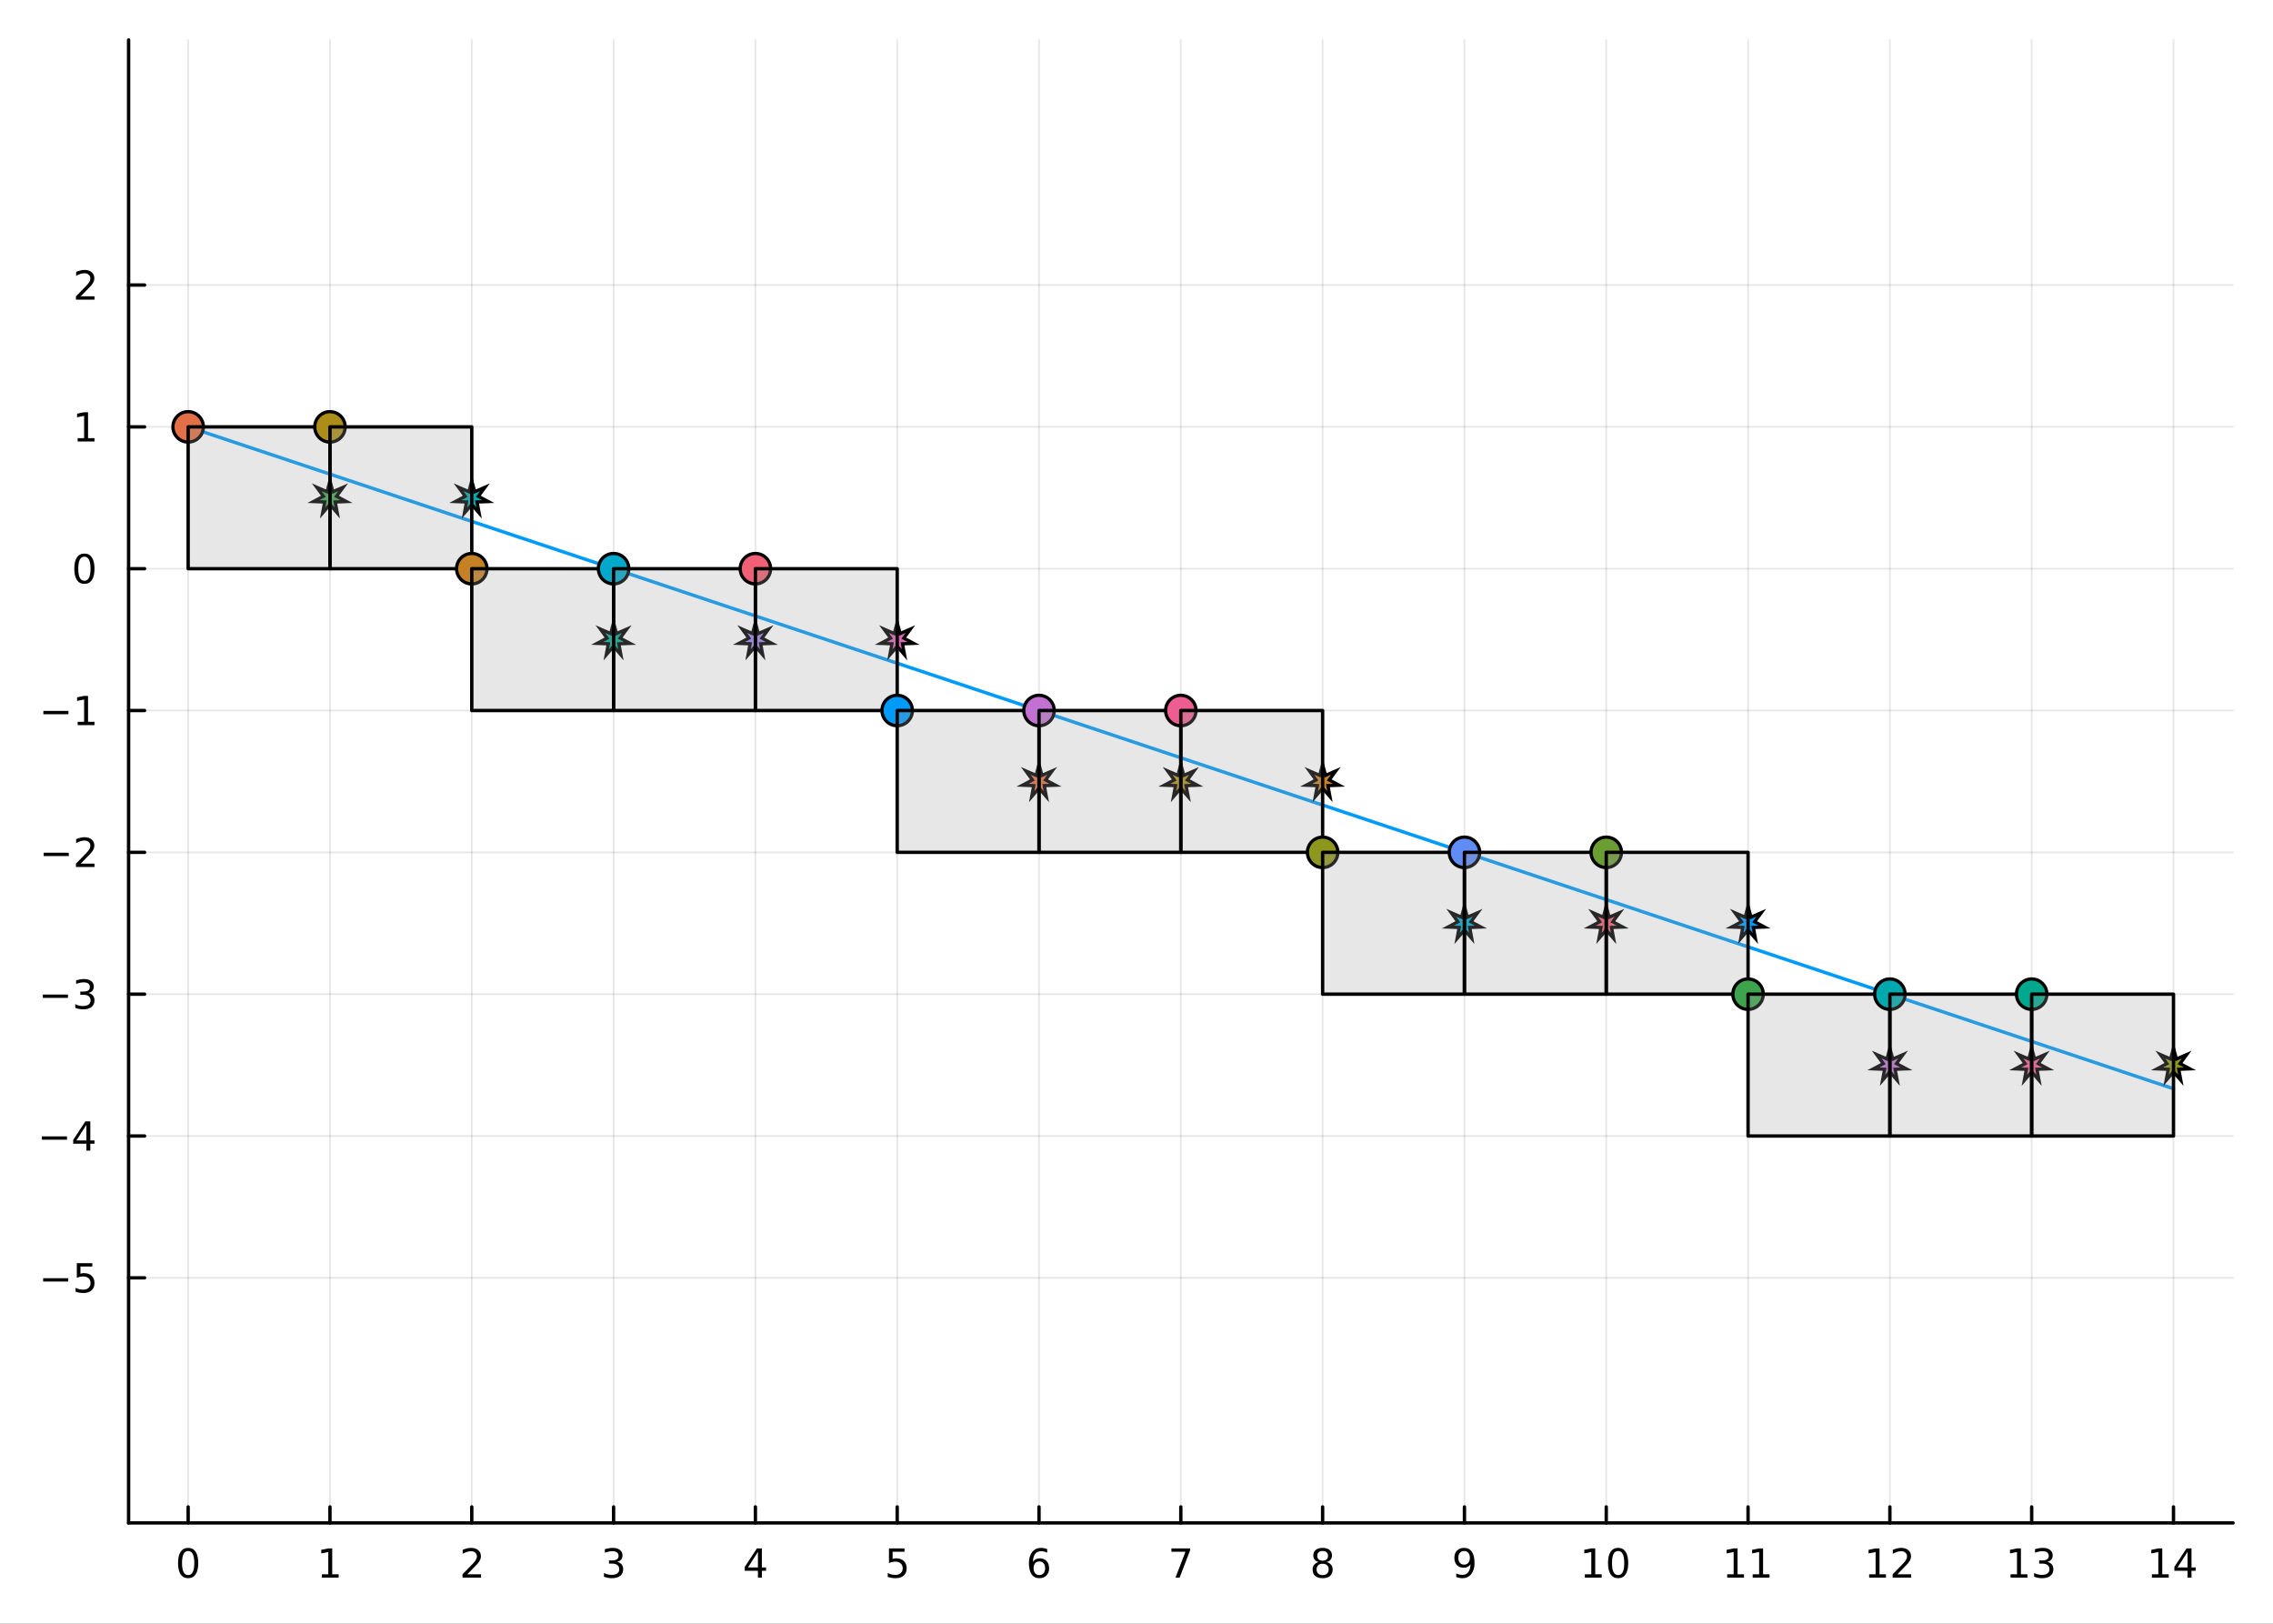 <?xml version="1.0" encoding="utf-8"?>
<svg xmlns="http://www.w3.org/2000/svg" xmlns:xlink="http://www.w3.org/1999/xlink" width="672" height="480" viewBox="0 0 2688 1920">
<rect x="0" y="0" width="2688" height="1920" fill="#333333" stroke="none"/>
<defs>
  <clipPath id="clip810">
    <rect x="0" y="0" width="2688" height="1920"/>
  </clipPath>
</defs>
<path clip-path="url(#clip810)" d="
M0 1920 L2688 1920 L2688 0 L0 0  Z
  " fill="#ffffff" fill-rule="evenodd" fill-opacity="1"/>
<defs>
  <clipPath id="clip811">
    <rect x="537" y="0" width="1883" height="1883"/>
  </clipPath>
</defs>
<path clip-path="url(#clip810)" d="
M152.071 1800.78 L2640.76 1800.78 L2640.76 47.244 L152.071 47.244  Z
  " fill="#ffffff" fill-rule="evenodd" fill-opacity="1"/>
<defs>
  <clipPath id="clip812">
    <rect x="152" y="47" width="2490" height="1755"/>
  </clipPath>
</defs>
<polyline clip-path="url(#clip812)" style="stroke:#000000; stroke-linecap:round; stroke-linejoin:round; stroke-width:2; stroke-opacity:0.1; fill:none" points="
  222.505,1800.78 222.505,47.244 
  "/>
<polyline clip-path="url(#clip812)" style="stroke:#000000; stroke-linecap:round; stroke-linejoin:round; stroke-width:2; stroke-opacity:0.1; fill:none" points="
  390.206,1800.78 390.206,47.244 
  "/>
<polyline clip-path="url(#clip812)" style="stroke:#000000; stroke-linecap:round; stroke-linejoin:round; stroke-width:2; stroke-opacity:0.1; fill:none" points="
  557.908,1800.78 557.908,47.244 
  "/>
<polyline clip-path="url(#clip812)" style="stroke:#000000; stroke-linecap:round; stroke-linejoin:round; stroke-width:2; stroke-opacity:0.1; fill:none" points="
  725.609,1800.78 725.609,47.244 
  "/>
<polyline clip-path="url(#clip812)" style="stroke:#000000; stroke-linecap:round; stroke-linejoin:round; stroke-width:2; stroke-opacity:0.1; fill:none" points="
  893.31,1800.78 893.31,47.244 
  "/>
<polyline clip-path="url(#clip812)" style="stroke:#000000; stroke-linecap:round; stroke-linejoin:round; stroke-width:2; stroke-opacity:0.1; fill:none" points="
  1061.01,1800.78 1061.01,47.244 
  "/>
<polyline clip-path="url(#clip812)" style="stroke:#000000; stroke-linecap:round; stroke-linejoin:round; stroke-width:2; stroke-opacity:0.1; fill:none" points="
  1228.71,1800.78 1228.71,47.244 
  "/>
<polyline clip-path="url(#clip812)" style="stroke:#000000; stroke-linecap:round; stroke-linejoin:round; stroke-width:2; stroke-opacity:0.1; fill:none" points="
  1396.41,1800.78 1396.41,47.244 
  "/>
<polyline clip-path="url(#clip812)" style="stroke:#000000; stroke-linecap:round; stroke-linejoin:round; stroke-width:2; stroke-opacity:0.1; fill:none" points="
  1564.11,1800.78 1564.11,47.244 
  "/>
<polyline clip-path="url(#clip812)" style="stroke:#000000; stroke-linecap:round; stroke-linejoin:round; stroke-width:2; stroke-opacity:0.1; fill:none" points="
  1731.82,1800.78 1731.82,47.244 
  "/>
<polyline clip-path="url(#clip812)" style="stroke:#000000; stroke-linecap:round; stroke-linejoin:round; stroke-width:2; stroke-opacity:0.1; fill:none" points="
  1899.52,1800.78 1899.52,47.244 
  "/>
<polyline clip-path="url(#clip812)" style="stroke:#000000; stroke-linecap:round; stroke-linejoin:round; stroke-width:2; stroke-opacity:0.1; fill:none" points="
  2067.22,1800.78 2067.22,47.244 
  "/>
<polyline clip-path="url(#clip812)" style="stroke:#000000; stroke-linecap:round; stroke-linejoin:round; stroke-width:2; stroke-opacity:0.1; fill:none" points="
  2234.92,1800.78 2234.92,47.244 
  "/>
<polyline clip-path="url(#clip812)" style="stroke:#000000; stroke-linecap:round; stroke-linejoin:round; stroke-width:2; stroke-opacity:0.1; fill:none" points="
  2402.62,1800.78 2402.62,47.244 
  "/>
<polyline clip-path="url(#clip812)" style="stroke:#000000; stroke-linecap:round; stroke-linejoin:round; stroke-width:2; stroke-opacity:0.1; fill:none" points="
  2570.32,1800.78 2570.32,47.244 
  "/>
<polyline clip-path="url(#clip810)" style="stroke:#000000; stroke-linecap:round; stroke-linejoin:round; stroke-width:4; stroke-opacity:1; fill:none" points="
  152.071,1800.78 2640.76,1800.78 
  "/>
<polyline clip-path="url(#clip810)" style="stroke:#000000; stroke-linecap:round; stroke-linejoin:round; stroke-width:4; stroke-opacity:1; fill:none" points="
  222.505,1800.78 222.505,1781.88 
  "/>
<polyline clip-path="url(#clip810)" style="stroke:#000000; stroke-linecap:round; stroke-linejoin:round; stroke-width:4; stroke-opacity:1; fill:none" points="
  390.206,1800.78 390.206,1781.88 
  "/>
<polyline clip-path="url(#clip810)" style="stroke:#000000; stroke-linecap:round; stroke-linejoin:round; stroke-width:4; stroke-opacity:1; fill:none" points="
  557.908,1800.78 557.908,1781.88 
  "/>
<polyline clip-path="url(#clip810)" style="stroke:#000000; stroke-linecap:round; stroke-linejoin:round; stroke-width:4; stroke-opacity:1; fill:none" points="
  725.609,1800.78 725.609,1781.88 
  "/>
<polyline clip-path="url(#clip810)" style="stroke:#000000; stroke-linecap:round; stroke-linejoin:round; stroke-width:4; stroke-opacity:1; fill:none" points="
  893.31,1800.78 893.31,1781.88 
  "/>
<polyline clip-path="url(#clip810)" style="stroke:#000000; stroke-linecap:round; stroke-linejoin:round; stroke-width:4; stroke-opacity:1; fill:none" points="
  1061.01,1800.78 1061.01,1781.88 
  "/>
<polyline clip-path="url(#clip810)" style="stroke:#000000; stroke-linecap:round; stroke-linejoin:round; stroke-width:4; stroke-opacity:1; fill:none" points="
  1228.71,1800.78 1228.71,1781.88 
  "/>
<polyline clip-path="url(#clip810)" style="stroke:#000000; stroke-linecap:round; stroke-linejoin:round; stroke-width:4; stroke-opacity:1; fill:none" points="
  1396.41,1800.78 1396.41,1781.88 
  "/>
<polyline clip-path="url(#clip810)" style="stroke:#000000; stroke-linecap:round; stroke-linejoin:round; stroke-width:4; stroke-opacity:1; fill:none" points="
  1564.11,1800.78 1564.11,1781.88 
  "/>
<polyline clip-path="url(#clip810)" style="stroke:#000000; stroke-linecap:round; stroke-linejoin:round; stroke-width:4; stroke-opacity:1; fill:none" points="
  1731.82,1800.78 1731.82,1781.88 
  "/>
<polyline clip-path="url(#clip810)" style="stroke:#000000; stroke-linecap:round; stroke-linejoin:round; stroke-width:4; stroke-opacity:1; fill:none" points="
  1899.52,1800.78 1899.52,1781.88 
  "/>
<polyline clip-path="url(#clip810)" style="stroke:#000000; stroke-linecap:round; stroke-linejoin:round; stroke-width:4; stroke-opacity:1; fill:none" points="
  2067.22,1800.78 2067.22,1781.88 
  "/>
<polyline clip-path="url(#clip810)" style="stroke:#000000; stroke-linecap:round; stroke-linejoin:round; stroke-width:4; stroke-opacity:1; fill:none" points="
  2234.92,1800.78 2234.92,1781.88 
  "/>
<polyline clip-path="url(#clip810)" style="stroke:#000000; stroke-linecap:round; stroke-linejoin:round; stroke-width:4; stroke-opacity:1; fill:none" points="
  2402.62,1800.78 2402.62,1781.88 
  "/>
<polyline clip-path="url(#clip810)" style="stroke:#000000; stroke-linecap:round; stroke-linejoin:round; stroke-width:4; stroke-opacity:1; fill:none" points="
  2570.32,1800.78 2570.32,1781.88 
  "/>
<path clip-path="url(#clip810)" d="M222.505 1834 Q218.894 1834 217.066 1837.57 Q215.26 1841.11 215.26 1848.24 Q215.26 1855.34 217.066 1858.91 Q218.894 1862.45 222.505 1862.45 Q226.14 1862.45 227.945 1858.91 Q229.774 1855.34 229.774 1848.24 Q229.774 1841.11 227.945 1837.57 Q226.14 1834 222.505 1834 M222.505 1830.3 Q228.316 1830.3 231.371 1834.9 Q234.45 1839.49 234.45 1848.24 Q234.45 1856.96 231.371 1861.57 Q228.316 1866.15 222.505 1866.15 Q216.695 1866.15 213.617 1861.57 Q210.561 1856.96 210.561 1848.24 Q210.561 1839.49 213.617 1834.9 Q216.695 1830.3 222.505 1830.3 Z" fill="#000000" fill-rule="evenodd" fill-opacity="1" /><path clip-path="url(#clip810)" d="M380.588 1861.55 L388.227 1861.55 L388.227 1835.18 L379.917 1836.85 L379.917 1832.59 L388.181 1830.92 L392.857 1830.92 L392.857 1861.55 L400.496 1861.55 L400.496 1865.48 L380.588 1865.48 L380.588 1861.55 Z" fill="#000000" fill-rule="evenodd" fill-opacity="1" /><path clip-path="url(#clip810)" d="M552.56 1861.55 L568.88 1861.55 L568.88 1865.48 L546.935 1865.48 L546.935 1861.55 Q549.598 1858.79 554.181 1854.16 Q558.787 1849.51 559.968 1848.17 Q562.213 1845.65 563.093 1843.91 Q563.996 1842.15 563.996 1840.46 Q563.996 1837.71 562.051 1835.97 Q560.13 1834.23 557.028 1834.23 Q554.829 1834.23 552.375 1835 Q549.945 1835.76 547.167 1837.31 L547.167 1832.59 Q549.991 1831.46 552.445 1830.88 Q554.898 1830.3 556.935 1830.3 Q562.306 1830.3 565.5 1832.98 Q568.695 1835.67 568.695 1840.16 Q568.695 1842.29 567.884 1844.21 Q567.097 1846.11 564.991 1848.7 Q564.412 1849.37 561.31 1852.59 Q558.209 1855.78 552.56 1861.55 Z" fill="#000000" fill-rule="evenodd" fill-opacity="1" /><path clip-path="url(#clip810)" d="M729.856 1846.85 Q733.213 1847.57 735.088 1849.84 Q736.986 1852.1 736.986 1855.44 Q736.986 1860.55 733.468 1863.35 Q729.949 1866.15 723.468 1866.15 Q721.292 1866.15 718.977 1865.71 Q716.685 1865.3 714.232 1864.44 L714.232 1859.93 Q716.176 1861.06 718.491 1861.64 Q720.806 1862.22 723.329 1862.22 Q727.727 1862.22 730.018 1860.48 Q732.333 1858.75 732.333 1855.44 Q732.333 1852.38 730.181 1850.67 Q728.051 1848.93 724.231 1848.93 L720.204 1848.93 L720.204 1845.09 L724.417 1845.09 Q727.866 1845.09 729.694 1843.72 Q731.523 1842.34 731.523 1839.74 Q731.523 1837.08 729.625 1835.67 Q727.75 1834.23 724.231 1834.23 Q722.31 1834.23 720.111 1834.65 Q717.912 1835.07 715.273 1835.95 L715.273 1831.78 Q717.935 1831.04 720.25 1830.67 Q722.588 1830.3 724.648 1830.3 Q729.972 1830.3 733.074 1832.73 Q736.176 1835.14 736.176 1839.26 Q736.176 1842.13 734.532 1844.12 Q732.889 1846.09 729.856 1846.85 Z" fill="#000000" fill-rule="evenodd" fill-opacity="1" /><path clip-path="url(#clip810)" d="M896.319 1835 L884.514 1853.45 L896.319 1853.45 L896.319 1835 M895.092 1830.92 L900.972 1830.92 L900.972 1853.45 L905.902 1853.45 L905.902 1857.34 L900.972 1857.34 L900.972 1865.48 L896.319 1865.48 L896.319 1857.34 L880.717 1857.34 L880.717 1852.82 L895.092 1830.92 Z" fill="#000000" fill-rule="evenodd" fill-opacity="1" /><path clip-path="url(#clip810)" d="M1051.29 1830.92 L1069.65 1830.92 L1069.65 1834.86 L1055.57 1834.86 L1055.57 1843.33 Q1056.59 1842.98 1057.61 1842.82 Q1058.63 1842.64 1059.65 1842.64 Q1065.43 1842.64 1068.81 1845.81 Q1072.19 1848.98 1072.19 1854.4 Q1072.19 1859.97 1068.72 1863.08 Q1065.25 1866.15 1058.93 1866.15 Q1056.75 1866.15 1054.48 1865.78 Q1052.24 1865.41 1049.83 1864.67 L1049.83 1859.97 Q1051.91 1861.11 1054.14 1861.66 Q1056.36 1862.22 1058.84 1862.22 Q1062.84 1862.22 1065.18 1860.11 Q1067.52 1858.01 1067.52 1854.4 Q1067.52 1850.78 1065.18 1848.68 Q1062.84 1846.57 1058.84 1846.57 Q1056.96 1846.57 1055.09 1846.99 Q1053.23 1847.4 1051.29 1848.28 L1051.29 1830.92 Z" fill="#000000" fill-rule="evenodd" fill-opacity="1" /><path clip-path="url(#clip810)" d="M1229.12 1846.34 Q1225.97 1846.34 1224.12 1848.49 Q1222.29 1850.65 1222.29 1854.4 Q1222.29 1858.12 1224.12 1860.3 Q1225.97 1862.45 1229.12 1862.45 Q1232.27 1862.45 1234.09 1860.3 Q1235.95 1858.12 1235.95 1854.4 Q1235.95 1850.65 1234.09 1848.49 Q1232.27 1846.34 1229.12 1846.34 M1238.4 1831.69 L1238.4 1835.95 Q1236.64 1835.11 1234.83 1834.67 Q1233.05 1834.23 1231.29 1834.23 Q1226.66 1834.23 1224.21 1837.36 Q1221.78 1840.48 1221.43 1846.8 Q1222.8 1844.79 1224.86 1843.72 Q1226.92 1842.64 1229.4 1842.64 Q1234.6 1842.64 1237.61 1845.81 Q1240.65 1848.96 1240.65 1854.4 Q1240.65 1859.72 1237.5 1862.94 Q1234.35 1866.15 1229.12 1866.15 Q1223.12 1866.15 1219.95 1861.57 Q1216.78 1856.96 1216.78 1848.24 Q1216.78 1840.04 1220.67 1835.18 Q1224.56 1830.3 1231.11 1830.3 Q1232.87 1830.3 1234.65 1830.65 Q1236.46 1830.99 1238.4 1831.69 Z" fill="#000000" fill-rule="evenodd" fill-opacity="1" /><path clip-path="url(#clip810)" d="M1385.3 1830.92 L1407.52 1830.92 L1407.52 1832.91 L1394.98 1865.48 L1390.09 1865.48 L1401.9 1834.86 L1385.3 1834.86 L1385.3 1830.92 Z" fill="#000000" fill-rule="evenodd" fill-opacity="1" /><path clip-path="url(#clip810)" d="M1564.11 1849.07 Q1560.78 1849.07 1558.86 1850.85 Q1556.96 1852.64 1556.96 1855.76 Q1556.96 1858.89 1558.86 1860.67 Q1560.78 1862.45 1564.11 1862.45 Q1567.45 1862.45 1569.37 1860.67 Q1571.29 1858.86 1571.29 1855.76 Q1571.29 1852.64 1569.37 1850.85 Q1567.47 1849.07 1564.11 1849.07 M1559.44 1847.08 Q1556.43 1846.34 1554.74 1844.28 Q1553.07 1842.22 1553.07 1839.26 Q1553.07 1835.11 1556.01 1832.71 Q1558.98 1830.3 1564.11 1830.3 Q1569.28 1830.3 1572.22 1832.71 Q1575.16 1835.11 1575.16 1839.26 Q1575.16 1842.22 1573.47 1844.28 Q1571.8 1846.34 1568.81 1847.08 Q1572.19 1847.87 1574.07 1850.16 Q1575.97 1852.45 1575.97 1855.76 Q1575.97 1860.78 1572.89 1863.47 Q1569.83 1866.15 1564.11 1866.15 Q1558.4 1866.15 1555.32 1863.47 Q1552.26 1860.78 1552.26 1855.76 Q1552.26 1852.45 1554.16 1850.16 Q1556.06 1847.87 1559.44 1847.08 M1557.73 1839.7 Q1557.73 1842.38 1559.39 1843.89 Q1561.08 1845.39 1564.11 1845.39 Q1567.12 1845.39 1568.81 1843.89 Q1570.53 1842.38 1570.53 1839.7 Q1570.53 1837.01 1568.81 1835.51 Q1567.12 1834 1564.11 1834 Q1561.08 1834 1559.39 1835.51 Q1557.73 1837.01 1557.73 1839.7 Z" fill="#000000" fill-rule="evenodd" fill-opacity="1" /><path clip-path="url(#clip810)" d="M1722.12 1864.77 L1722.12 1860.51 Q1723.88 1861.34 1725.68 1861.78 Q1727.49 1862.22 1729.22 1862.22 Q1733.85 1862.22 1736.28 1859.12 Q1738.74 1855.99 1739.08 1849.65 Q1737.74 1851.64 1735.68 1852.71 Q1733.62 1853.77 1731.12 1853.77 Q1725.94 1853.77 1722.9 1850.65 Q1719.89 1847.5 1719.89 1842.06 Q1719.89 1836.73 1723.04 1833.52 Q1726.19 1830.3 1731.42 1830.3 Q1737.42 1830.3 1740.57 1834.9 Q1743.74 1839.49 1743.74 1848.24 Q1743.74 1856.41 1739.85 1861.29 Q1735.98 1866.15 1729.43 1866.15 Q1727.67 1866.15 1725.87 1865.81 Q1724.06 1865.46 1722.12 1864.77 M1731.42 1850.11 Q1734.57 1850.11 1736.4 1847.96 Q1738.25 1845.81 1738.25 1842.06 Q1738.25 1838.33 1736.4 1836.18 Q1734.57 1834 1731.42 1834 Q1728.27 1834 1726.42 1836.18 Q1724.59 1838.33 1724.59 1842.06 Q1724.59 1845.81 1726.42 1847.96 Q1728.27 1850.11 1731.42 1850.11 Z" fill="#000000" fill-rule="evenodd" fill-opacity="1" /><path clip-path="url(#clip810)" d="M1874.2 1861.55 L1881.84 1861.55 L1881.84 1835.18 L1873.53 1836.85 L1873.53 1832.59 L1881.8 1830.92 L1886.47 1830.92 L1886.47 1861.55 L1894.11 1861.55 L1894.11 1865.48 L1874.2 1865.48 L1874.2 1861.55 Z" fill="#000000" fill-rule="evenodd" fill-opacity="1" /><path clip-path="url(#clip810)" d="M1913.56 1834 Q1909.95 1834 1908.12 1837.57 Q1906.31 1841.11 1906.31 1848.24 Q1906.31 1855.34 1908.12 1858.91 Q1909.95 1862.45 1913.56 1862.45 Q1917.19 1862.45 1919 1858.91 Q1920.82 1855.34 1920.82 1848.24 Q1920.82 1841.11 1919 1837.57 Q1917.19 1834 1913.56 1834 M1913.56 1830.3 Q1919.37 1830.3 1922.42 1834.9 Q1925.5 1839.49 1925.5 1848.24 Q1925.5 1856.96 1922.42 1861.57 Q1919.37 1866.15 1913.56 1866.15 Q1907.75 1866.15 1904.67 1861.57 Q1901.61 1856.96 1901.61 1848.24 Q1901.61 1839.49 1904.67 1834.9 Q1907.75 1830.3 1913.56 1830.3 Z" fill="#000000" fill-rule="evenodd" fill-opacity="1" /><path clip-path="url(#clip810)" d="M2042.52 1861.55 L2050.16 1861.55 L2050.16 1835.18 L2041.85 1836.85 L2041.85 1832.59 L2050.11 1830.92 L2054.79 1830.92 L2054.79 1861.55 L2062.43 1861.55 L2062.43 1865.48 L2042.52 1865.48 L2042.52 1861.55 Z" fill="#000000" fill-rule="evenodd" fill-opacity="1" /><path clip-path="url(#clip810)" d="M2072.68 1861.55 L2080.32 1861.55 L2080.32 1835.18 L2072.01 1836.85 L2072.01 1832.59 L2080.27 1830.92 L2084.95 1830.92 L2084.95 1861.55 L2092.59 1861.55 L2092.59 1865.48 L2072.68 1865.48 L2072.68 1861.55 Z" fill="#000000" fill-rule="evenodd" fill-opacity="1" /><path clip-path="url(#clip810)" d="M2210.41 1861.55 L2218.04 1861.55 L2218.04 1835.18 L2209.73 1836.85 L2209.73 1832.59 L2218 1830.92 L2222.67 1830.92 L2222.67 1861.55 L2230.31 1861.55 L2230.31 1865.48 L2210.41 1865.48 L2210.41 1861.55 Z" fill="#000000" fill-rule="evenodd" fill-opacity="1" /><path clip-path="url(#clip810)" d="M2243.78 1861.55 L2260.1 1861.55 L2260.1 1865.48 L2238.16 1865.48 L2238.16 1861.55 Q2240.82 1858.79 2245.41 1854.16 Q2250.01 1849.51 2251.19 1848.17 Q2253.44 1845.65 2254.32 1843.91 Q2255.22 1842.15 2255.22 1840.46 Q2255.22 1837.71 2253.28 1835.97 Q2251.35 1834.23 2248.25 1834.23 Q2246.05 1834.23 2243.6 1835 Q2241.17 1835.76 2238.39 1837.31 L2238.39 1832.59 Q2241.22 1831.46 2243.67 1830.88 Q2246.12 1830.3 2248.16 1830.3 Q2253.53 1830.3 2256.72 1832.98 Q2259.92 1835.67 2259.92 1840.16 Q2259.92 1842.29 2259.11 1844.21 Q2258.32 1846.11 2256.22 1848.7 Q2255.64 1849.37 2252.53 1852.59 Q2249.43 1855.78 2243.78 1861.55 Z" fill="#000000" fill-rule="evenodd" fill-opacity="1" /><path clip-path="url(#clip810)" d="M2377.63 1861.55 L2385.27 1861.55 L2385.27 1835.18 L2376.96 1836.85 L2376.96 1832.59 L2385.22 1830.92 L2389.9 1830.92 L2389.9 1861.55 L2397.54 1861.55 L2397.54 1865.48 L2377.63 1865.48 L2377.63 1861.55 Z" fill="#000000" fill-rule="evenodd" fill-opacity="1" /><path clip-path="url(#clip810)" d="M2421.15 1846.85 Q2424.51 1847.57 2426.38 1849.84 Q2428.28 1852.1 2428.28 1855.44 Q2428.28 1860.55 2424.76 1863.35 Q2421.24 1866.15 2414.76 1866.15 Q2412.59 1866.15 2410.27 1865.71 Q2407.98 1865.3 2405.53 1864.44 L2405.53 1859.93 Q2407.47 1861.06 2409.78 1861.64 Q2412.1 1862.22 2414.62 1862.22 Q2419.02 1862.22 2421.31 1860.48 Q2423.63 1858.75 2423.63 1855.44 Q2423.63 1852.38 2421.47 1850.67 Q2419.34 1848.93 2415.53 1848.93 L2411.5 1848.93 L2411.5 1845.09 L2415.71 1845.09 Q2419.16 1845.09 2420.99 1843.72 Q2422.82 1842.34 2422.82 1839.74 Q2422.82 1837.08 2420.92 1835.67 Q2419.04 1834.23 2415.53 1834.23 Q2413.6 1834.23 2411.4 1834.65 Q2409.21 1835.07 2406.57 1835.95 L2406.57 1831.78 Q2409.23 1831.04 2411.54 1830.67 Q2413.88 1830.3 2415.94 1830.3 Q2421.27 1830.3 2424.37 1832.73 Q2427.47 1835.14 2427.47 1839.26 Q2427.47 1842.13 2425.83 1844.12 Q2424.18 1846.09 2421.15 1846.85 Z" fill="#000000" fill-rule="evenodd" fill-opacity="1" /><path clip-path="url(#clip810)" d="M2544.77 1861.55 L2552.4 1861.55 L2552.4 1835.18 L2544.09 1836.85 L2544.09 1832.59 L2552.36 1830.92 L2557.03 1830.92 L2557.03 1861.55 L2564.67 1861.55 L2564.67 1865.48 L2544.77 1865.48 L2544.77 1861.55 Z" fill="#000000" fill-rule="evenodd" fill-opacity="1" /><path clip-path="url(#clip810)" d="M2586.96 1835 L2575.16 1853.45 L2586.96 1853.45 L2586.96 1835 M2585.74 1830.92 L2591.62 1830.92 L2591.62 1853.45 L2596.55 1853.45 L2596.55 1857.34 L2591.62 1857.34 L2591.62 1865.48 L2586.96 1865.48 L2586.96 1857.34 L2571.36 1857.34 L2571.36 1852.82 L2585.74 1830.92 Z" fill="#000000" fill-rule="evenodd" fill-opacity="1" /><polyline clip-path="url(#clip812)" style="stroke:#000000; stroke-linecap:round; stroke-linejoin:round; stroke-width:2; stroke-opacity:0.1; fill:none" points="
  152.071,1510.97 2640.76,1510.97 
  "/>
<polyline clip-path="url(#clip812)" style="stroke:#000000; stroke-linecap:round; stroke-linejoin:round; stroke-width:2; stroke-opacity:0.1; fill:none" points="
  152.071,1343.26 2640.76,1343.26 
  "/>
<polyline clip-path="url(#clip812)" style="stroke:#000000; stroke-linecap:round; stroke-linejoin:round; stroke-width:2; stroke-opacity:0.1; fill:none" points="
  152.071,1175.56 2640.76,1175.56 
  "/>
<polyline clip-path="url(#clip812)" style="stroke:#000000; stroke-linecap:round; stroke-linejoin:round; stroke-width:2; stroke-opacity:0.1; fill:none" points="
  152.071,1007.86 2640.76,1007.86 
  "/>
<polyline clip-path="url(#clip812)" style="stroke:#000000; stroke-linecap:round; stroke-linejoin:round; stroke-width:2; stroke-opacity:0.1; fill:none" points="
  152.071,840.161 2640.76,840.161 
  "/>
<polyline clip-path="url(#clip812)" style="stroke:#000000; stroke-linecap:round; stroke-linejoin:round; stroke-width:2; stroke-opacity:0.1; fill:none" points="
  152.071,672.46 2640.76,672.46 
  "/>
<polyline clip-path="url(#clip812)" style="stroke:#000000; stroke-linecap:round; stroke-linejoin:round; stroke-width:2; stroke-opacity:0.1; fill:none" points="
  152.071,504.759 2640.76,504.759 
  "/>
<polyline clip-path="url(#clip812)" style="stroke:#000000; stroke-linecap:round; stroke-linejoin:round; stroke-width:2; stroke-opacity:0.1; fill:none" points="
  152.071,337.058 2640.76,337.058 
  "/>
<polyline clip-path="url(#clip810)" style="stroke:#000000; stroke-linecap:round; stroke-linejoin:round; stroke-width:4; stroke-opacity:1; fill:none" points="
  152.071,1800.78 152.071,47.244 
  "/>
<polyline clip-path="url(#clip810)" style="stroke:#000000; stroke-linecap:round; stroke-linejoin:round; stroke-width:4; stroke-opacity:1; fill:none" points="
  152.071,1510.97 170.969,1510.97 
  "/>
<polyline clip-path="url(#clip810)" style="stroke:#000000; stroke-linecap:round; stroke-linejoin:round; stroke-width:4; stroke-opacity:1; fill:none" points="
  152.071,1343.26 170.969,1343.26 
  "/>
<polyline clip-path="url(#clip810)" style="stroke:#000000; stroke-linecap:round; stroke-linejoin:round; stroke-width:4; stroke-opacity:1; fill:none" points="
  152.071,1175.56 170.969,1175.56 
  "/>
<polyline clip-path="url(#clip810)" style="stroke:#000000; stroke-linecap:round; stroke-linejoin:round; stroke-width:4; stroke-opacity:1; fill:none" points="
  152.071,1007.86 170.969,1007.86 
  "/>
<polyline clip-path="url(#clip810)" style="stroke:#000000; stroke-linecap:round; stroke-linejoin:round; stroke-width:4; stroke-opacity:1; fill:none" points="
  152.071,840.161 170.969,840.161 
  "/>
<polyline clip-path="url(#clip810)" style="stroke:#000000; stroke-linecap:round; stroke-linejoin:round; stroke-width:4; stroke-opacity:1; fill:none" points="
  152.071,672.46 170.969,672.46 
  "/>
<polyline clip-path="url(#clip810)" style="stroke:#000000; stroke-linecap:round; stroke-linejoin:round; stroke-width:4; stroke-opacity:1; fill:none" points="
  152.071,504.759 170.969,504.759 
  "/>
<polyline clip-path="url(#clip810)" style="stroke:#000000; stroke-linecap:round; stroke-linejoin:round; stroke-width:4; stroke-opacity:1; fill:none" points="
  152.071,337.058 170.969,337.058 
  "/>
<path clip-path="url(#clip810)" d="M51.034 1511.42 L80.709 1511.42 L80.709 1515.35 L51.034 1515.35 L51.034 1511.42 Z" fill="#000000" fill-rule="evenodd" fill-opacity="1" /><path clip-path="url(#clip810)" d="M90.848 1493.69 L109.205 1493.69 L109.205 1497.62 L95.131 1497.62 L95.131 1506.09 Q96.149 1505.75 97.168 1505.58 Q98.186 1505.4 99.205 1505.4 Q104.992 1505.4 108.371 1508.57 Q111.751 1511.74 111.751 1517.16 Q111.751 1522.74 108.279 1525.84 Q104.806 1528.92 98.487 1528.92 Q96.311 1528.92 94.043 1528.55 Q91.797 1528.18 89.39 1527.44 L89.39 1522.74 Q91.473 1523.87 93.695 1524.43 Q95.918 1524.98 98.394 1524.98 Q102.399 1524.98 104.737 1522.88 Q107.075 1520.77 107.075 1517.16 Q107.075 1513.55 104.737 1511.44 Q102.399 1509.33 98.394 1509.33 Q96.519 1509.33 94.644 1509.75 Q92.793 1510.17 90.848 1511.05 L90.848 1493.69 Z" fill="#000000" fill-rule="evenodd" fill-opacity="1" /><path clip-path="url(#clip810)" d="M49.552 1343.72 L79.228 1343.72 L79.228 1347.65 L49.552 1347.65 L49.552 1343.72 Z" fill="#000000" fill-rule="evenodd" fill-opacity="1" /><path clip-path="url(#clip810)" d="M102.168 1330.06 L90.362 1348.51 L102.168 1348.51 L102.168 1330.06 M100.941 1325.98 L106.82 1325.98 L106.82 1348.51 L111.751 1348.51 L111.751 1352.4 L106.82 1352.4 L106.82 1360.54 L102.168 1360.54 L102.168 1352.4 L86.566 1352.4 L86.566 1347.88 L100.941 1325.98 Z" fill="#000000" fill-rule="evenodd" fill-opacity="1" /><path clip-path="url(#clip810)" d="M50.686 1176.01 L80.362 1176.01 L80.362 1179.95 L50.686 1179.95 L50.686 1176.01 Z" fill="#000000" fill-rule="evenodd" fill-opacity="1" /><path clip-path="url(#clip810)" d="M104.621 1174.21 Q107.978 1174.93 109.853 1177.2 Q111.751 1179.46 111.751 1182.8 Q111.751 1187.91 108.232 1190.71 Q104.714 1193.51 98.232 1193.51 Q96.056 1193.51 93.742 1193.07 Q91.45 1192.66 88.996 1191.8 L88.996 1187.29 Q90.941 1188.42 93.256 1189 Q95.57 1189.58 98.094 1189.58 Q102.492 1189.58 104.783 1187.84 Q107.098 1186.11 107.098 1182.8 Q107.098 1179.74 104.945 1178.03 Q102.816 1176.29 98.996 1176.29 L94.969 1176.29 L94.969 1172.45 L99.181 1172.45 Q102.631 1172.45 104.459 1171.08 Q106.288 1169.7 106.288 1167.1 Q106.288 1164.44 104.39 1163.03 Q102.515 1161.59 98.996 1161.59 Q97.075 1161.59 94.876 1162.01 Q92.677 1162.43 90.038 1163.31 L90.038 1159.14 Q92.7 1158.4 95.015 1158.03 Q97.353 1157.66 99.413 1157.66 Q104.737 1157.66 107.839 1160.09 Q110.941 1162.5 110.941 1166.62 Q110.941 1169.49 109.297 1171.48 Q107.654 1173.45 104.621 1174.21 Z" fill="#000000" fill-rule="evenodd" fill-opacity="1" /><path clip-path="url(#clip810)" d="M51.635 1008.31 L81.311 1008.31 L81.311 1012.25 L51.635 1012.25 L51.635 1008.31 Z" fill="#000000" fill-rule="evenodd" fill-opacity="1" /><path clip-path="url(#clip810)" d="M95.431 1021.21 L111.751 1021.21 L111.751 1025.14 L89.806 1025.14 L89.806 1021.21 Q92.469 1018.45 97.052 1013.82 Q101.658 1009.17 102.839 1007.83 Q105.084 1005.3 105.964 1003.57 Q106.867 1001.81 106.867 1000.12 Q106.867 997.365 104.922 995.629 Q103.001 993.892 99.899 993.892 Q97.7 993.892 95.246 994.656 Q92.816 995.42 90.038 996.971 L90.038 992.249 Q92.862 991.115 95.316 990.536 Q97.769 989.957 99.806 989.957 Q105.177 989.957 108.371 992.642 Q111.566 995.328 111.566 999.818 Q111.566 1001.95 110.756 1003.87 Q109.968 1005.77 107.862 1008.36 Q107.283 1009.03 104.181 1012.25 Q101.08 1015.44 95.431 1021.21 Z" fill="#000000" fill-rule="evenodd" fill-opacity="1" /><path clip-path="url(#clip810)" d="M51.265 840.613 L80.941 840.613 L80.941 844.548 L51.265 844.548 L51.265 840.613 Z" fill="#000000" fill-rule="evenodd" fill-opacity="1" /><path clip-path="url(#clip810)" d="M91.844 853.506 L99.482 853.506 L99.482 827.14 L91.172 828.807 L91.172 824.548 L99.436 822.881 L104.112 822.881 L104.112 853.506 L111.751 853.506 L111.751 857.441 L91.844 857.441 L91.844 853.506 Z" fill="#000000" fill-rule="evenodd" fill-opacity="1" /><path clip-path="url(#clip810)" d="M99.806 658.259 Q96.195 658.259 94.367 661.823 Q92.561 665.365 92.561 672.495 Q92.561 679.601 94.367 683.166 Q96.195 686.708 99.806 686.708 Q103.441 686.708 105.246 683.166 Q107.075 679.601 107.075 672.495 Q107.075 665.365 105.246 661.823 Q103.441 658.259 99.806 658.259 M99.806 654.555 Q105.617 654.555 108.672 659.161 Q111.751 663.745 111.751 672.495 Q111.751 681.222 108.672 685.828 Q105.617 690.411 99.806 690.411 Q93.996 690.411 90.918 685.828 Q87.862 681.222 87.862 672.495 Q87.862 663.745 90.918 659.161 Q93.996 654.555 99.806 654.555 Z" fill="#000000" fill-rule="evenodd" fill-opacity="1" /><path clip-path="url(#clip810)" d="M91.844 518.104 L99.482 518.104 L99.482 491.738 L91.172 493.405 L91.172 489.145 L99.436 487.479 L104.112 487.479 L104.112 518.104 L111.751 518.104 L111.751 522.039 L91.844 522.039 L91.844 518.104 Z" fill="#000000" fill-rule="evenodd" fill-opacity="1" /><path clip-path="url(#clip810)" d="M95.431 350.403 L111.751 350.403 L111.751 354.338 L89.806 354.338 L89.806 350.403 Q92.469 347.648 97.052 343.018 Q101.658 338.366 102.839 337.023 Q105.084 334.5 105.964 332.764 Q106.867 331.004 106.867 329.315 Q106.867 326.56 104.922 324.824 Q103.001 323.088 99.899 323.088 Q97.7 323.088 95.246 323.852 Q92.816 324.616 90.038 326.167 L90.038 321.444 Q92.862 320.31 95.316 319.731 Q97.769 319.153 99.806 319.153 Q105.177 319.153 108.371 321.838 Q111.566 324.523 111.566 329.014 Q111.566 331.143 110.756 333.065 Q109.968 334.963 107.862 337.555 Q107.283 338.227 104.181 341.444 Q101.08 344.639 95.431 350.403 Z" fill="#000000" fill-rule="evenodd" fill-opacity="1" /><polyline clip-path="url(#clip812)" style="stroke:#009af9; stroke-linecap:round; stroke-linejoin:round; stroke-width:4; stroke-opacity:1; fill:none" points="
  222.505,504.759 237.791,509.854 379.128,556.966 464.066,585.279 535.88,609.217 613.889,635.22 685.808,659.193 762.911,684.894 852.244,714.672 931.632,741.134 
  1001.25,764.34 1077.15,789.64 1153.5,815.09 1237.92,843.229 1318.24,870.003 1401.75,897.841 1472.05,921.274 1557.88,949.884 1636.51,976.093 1709.12,1000.3 
  1782.68,1024.82 1865.12,1052.3 1939.82,1077.2 2025.35,1105.71 2104.54,1132.11 2182.62,1158.13 2258.42,1183.4 2336.13,1209.3 2421.27,1237.68 2544.95,1278.91 
  2570.32,1287.36 
  "/>
<circle clip-path="url(#clip812)" cx="222.505" cy="504.759" r="18" fill="#e26f46" fill-rule="evenodd" fill-opacity="1" stroke="#000000" stroke-opacity="1" stroke-width="3.84"/>
<path clip-path="url(#clip812)" d="M390.206 568.609 L386.726 581.409 L374.566 576.149 L382.406 586.829 L370.706 593.069 L383.946 593.589 L381.526 606.629 L390.206 596.609 L398.886 606.629 L396.466 593.589 L409.706 593.069 L398.006 586.829 L405.846 576.149 L393.686 581.409 L390.206 568.609 Z" fill="#3da44d" fill-rule="evenodd" fill-opacity="1" stroke="#000000" stroke-opacity="1" stroke-width="3.84"/>
<path clip-path="url(#clip812)" d="
M222.505 504.759 L390.206 504.759 L390.206 672.46 L222.505 672.46 L222.505 504.759  Z
  " fill="#a3a3a3" fill-rule="evenodd" fill-opacity="0.25"/>
<polyline clip-path="url(#clip812)" style="stroke:#000000; stroke-linecap:round; stroke-linejoin:round; stroke-width:4; stroke-opacity:1; fill:none" points="
  222.505,504.759 390.206,504.759 390.206,672.46 222.505,672.46 222.505,504.759 
  "/>
<circle clip-path="url(#clip812)" cx="390.206" cy="504.759" r="18" fill="#ac8d18" fill-rule="evenodd" fill-opacity="1" stroke="#000000" stroke-opacity="1" stroke-width="3.84"/>
<path clip-path="url(#clip812)" d="M557.908 568.609 L554.428 581.409 L542.268 576.149 L550.108 586.829 L538.408 593.069 L551.648 593.589 L549.228 606.629 L557.908 596.609 L566.588 606.629 L564.168 593.589 L577.408 593.069 L565.708 586.829 L573.548 576.149 L561.388 581.409 L557.908 568.609 Z" fill="#00a9ad" fill-rule="evenodd" fill-opacity="1" stroke="#000000" stroke-opacity="1" stroke-width="3.84"/>
<path clip-path="url(#clip812)" d="
M390.206 504.759 L557.908 504.759 L557.908 672.46 L390.206 672.46 L390.206 504.759  Z
  " fill="#a3a3a3" fill-rule="evenodd" fill-opacity="0.25"/>
<polyline clip-path="url(#clip812)" style="stroke:#000000; stroke-linecap:round; stroke-linejoin:round; stroke-width:4; stroke-opacity:1; fill:none" points="
  390.206,504.759 557.908,504.759 557.908,672.46 390.206,672.46 390.206,504.759 
  "/>
<circle clip-path="url(#clip812)" cx="557.908" cy="672.46" r="18" fill="#c68125" fill-rule="evenodd" fill-opacity="1" stroke="#000000" stroke-opacity="1" stroke-width="3.84"/>
<path clip-path="url(#clip812)" d="M725.609 736.311 L722.129 749.111 L709.969 743.851 L717.809 754.531 L706.109 760.771 L719.349 761.291 L716.929 774.331 L725.609 764.311 L734.289 774.331 L731.869 761.291 L745.109 760.771 L733.409 754.531 L741.249 743.851 L729.089 749.111 L725.609 736.311 Z" fill="#00a98d" fill-rule="evenodd" fill-opacity="1" stroke="#000000" stroke-opacity="1" stroke-width="3.84"/>
<path clip-path="url(#clip812)" d="
M557.908 672.46 L725.609 672.46 L725.609 840.161 L557.908 840.161 L557.908 672.46  Z
  " fill="#a3a3a3" fill-rule="evenodd" fill-opacity="0.25"/>
<polyline clip-path="url(#clip812)" style="stroke:#000000; stroke-linecap:round; stroke-linejoin:round; stroke-width:4; stroke-opacity:1; fill:none" points="
  557.908,672.46 725.609,672.46 725.609,840.161 557.908,840.161 557.908,672.46 
  "/>
<circle clip-path="url(#clip812)" cx="725.609" cy="672.46" r="18" fill="#00a8cb" fill-rule="evenodd" fill-opacity="1" stroke="#000000" stroke-opacity="1" stroke-width="3.84"/>
<path clip-path="url(#clip812)" d="M893.31 736.311 L889.83 749.111 L877.67 743.851 L885.51 754.531 L873.81 760.771 L887.05 761.291 L884.63 774.331 L893.31 764.311 L901.99 774.331 L899.57 761.291 L912.81 760.771 L901.11 754.531 L908.95 743.851 L896.79 749.111 L893.31 736.311 Z" fill="#9b7fe8" fill-rule="evenodd" fill-opacity="1" stroke="#000000" stroke-opacity="1" stroke-width="3.84"/>
<path clip-path="url(#clip812)" d="
M725.609 672.46 L893.31 672.46 L893.31 840.161 L725.609 840.161 L725.609 672.46  Z
  " fill="#a3a3a3" fill-rule="evenodd" fill-opacity="0.25"/>
<polyline clip-path="url(#clip812)" style="stroke:#000000; stroke-linecap:round; stroke-linejoin:round; stroke-width:4; stroke-opacity:1; fill:none" points="
  725.609,672.46 893.31,672.46 893.31,840.161 725.609,840.161 725.609,672.46 
  "/>
<circle clip-path="url(#clip812)" cx="893.31" cy="672.46" r="18" fill="#f05f73" fill-rule="evenodd" fill-opacity="1" stroke="#000000" stroke-opacity="1" stroke-width="3.84"/>
<path clip-path="url(#clip812)" d="M1061.01 736.311 L1057.53 749.111 L1045.37 743.851 L1053.21 754.531 L1041.51 760.771 L1054.75 761.291 L1052.33 774.331 L1061.01 764.311 L1069.69 774.331 L1067.27 761.291 L1080.51 760.771 L1068.81 754.531 L1076.65 743.851 L1064.49 749.111 L1061.01 736.311 Z" fill="#dd64b5" fill-rule="evenodd" fill-opacity="1" stroke="#000000" stroke-opacity="1" stroke-width="3.84"/>
<path clip-path="url(#clip812)" d="
M893.31 672.46 L1061.01 672.46 L1061.01 840.161 L893.31 840.161 L893.31 672.46  Z
  " fill="#a3a3a3" fill-rule="evenodd" fill-opacity="0.25"/>
<polyline clip-path="url(#clip812)" style="stroke:#000000; stroke-linecap:round; stroke-linejoin:round; stroke-width:4; stroke-opacity:1; fill:none" points="
  893.31,672.46 1061.01,672.46 1061.01,840.161 893.31,840.161 893.31,672.46 
  "/>
<circle clip-path="url(#clip812)" cx="1061.01" cy="840.161" r="18" fill="#009af9" fill-rule="evenodd" fill-opacity="1" stroke="#000000" stroke-opacity="1" stroke-width="3.84"/>
<path clip-path="url(#clip812)" d="M1228.71 904.012 L1225.23 916.812 L1213.07 911.552 L1220.91 922.232 L1209.21 928.472 L1222.45 928.992 L1220.03 942.032 L1228.71 932.012 L1237.39 942.032 L1234.97 928.992 L1248.21 928.472 L1236.51 922.232 L1244.35 911.552 L1232.19 916.812 L1228.71 904.012 Z" fill="#e26f46" fill-rule="evenodd" fill-opacity="1" stroke="#000000" stroke-opacity="1" stroke-width="3.84"/>
<path clip-path="url(#clip812)" d="
M1061.01 840.161 L1228.71 840.161 L1228.71 1007.86 L1061.01 1007.86 L1061.01 840.161  Z
  " fill="#a3a3a3" fill-rule="evenodd" fill-opacity="0.25"/>
<polyline clip-path="url(#clip812)" style="stroke:#000000; stroke-linecap:round; stroke-linejoin:round; stroke-width:4; stroke-opacity:1; fill:none" points="
  1061.01,840.161 1228.71,840.161 1228.71,1007.86 1061.01,1007.86 1061.01,840.161 
  "/>
<circle clip-path="url(#clip812)" cx="1228.71" cy="840.161" r="18" fill="#c271d2" fill-rule="evenodd" fill-opacity="1" stroke="#000000" stroke-opacity="1" stroke-width="3.84"/>
<path clip-path="url(#clip812)" d="M1396.41 904.012 L1392.93 916.812 L1380.77 911.552 L1388.61 922.232 L1376.91 928.472 L1390.15 928.992 L1387.73 942.032 L1396.41 932.012 L1405.09 942.032 L1402.67 928.992 L1415.91 928.472 L1404.21 922.232 L1412.05 911.552 L1399.89 916.812 L1396.41 904.012 Z" fill="#ac8d18" fill-rule="evenodd" fill-opacity="1" stroke="#000000" stroke-opacity="1" stroke-width="3.84"/>
<path clip-path="url(#clip812)" d="
M1228.71 840.161 L1396.41 840.161 L1396.41 1007.86 L1228.71 1007.86 L1228.71 840.161  Z
  " fill="#a3a3a3" fill-rule="evenodd" fill-opacity="0.25"/>
<polyline clip-path="url(#clip812)" style="stroke:#000000; stroke-linecap:round; stroke-linejoin:round; stroke-width:4; stroke-opacity:1; fill:none" points="
  1228.71,840.161 1396.41,840.161 1396.41,1007.86 1228.71,1007.86 1228.71,840.161 
  "/>
<circle clip-path="url(#clip812)" cx="1396.41" cy="840.161" r="18" fill="#ed5d92" fill-rule="evenodd" fill-opacity="1" stroke="#000000" stroke-opacity="1" stroke-width="3.84"/>
<path clip-path="url(#clip812)" d="M1564.11 904.012 L1560.63 916.812 L1548.47 911.552 L1556.31 922.232 L1544.61 928.472 L1557.85 928.992 L1555.43 942.032 L1564.11 932.012 L1572.79 942.032 L1570.37 928.992 L1583.61 928.472 L1571.91 922.232 L1579.75 911.552 L1567.59 916.812 L1564.11 904.012 Z" fill="#c68125" fill-rule="evenodd" fill-opacity="1" stroke="#000000" stroke-opacity="1" stroke-width="3.84"/>
<path clip-path="url(#clip812)" d="
M1396.41 840.161 L1564.11 840.161 L1564.11 1007.86 L1396.41 1007.86 L1396.41 840.161  Z
  " fill="#a3a3a3" fill-rule="evenodd" fill-opacity="0.25"/>
<polyline clip-path="url(#clip812)" style="stroke:#000000; stroke-linecap:round; stroke-linejoin:round; stroke-width:4; stroke-opacity:1; fill:none" points="
  1396.41,840.161 1564.11,840.161 1564.11,1007.86 1396.41,1007.86 1396.41,840.161 
  "/>
<circle clip-path="url(#clip812)" cx="1564.11" cy="1007.86" r="18" fill="#8e971d" fill-rule="evenodd" fill-opacity="1" stroke="#000000" stroke-opacity="1" stroke-width="3.84"/>
<path clip-path="url(#clip812)" d="M1731.82 1071.71 L1728.34 1084.51 L1716.18 1079.25 L1724.02 1089.93 L1712.32 1096.17 L1725.56 1096.69 L1723.14 1109.73 L1731.82 1099.71 L1740.5 1109.73 L1738.08 1096.69 L1751.32 1096.17 L1739.62 1089.93 L1747.46 1079.25 L1735.3 1084.51 L1731.82 1071.71 Z" fill="#00a8cb" fill-rule="evenodd" fill-opacity="1" stroke="#000000" stroke-opacity="1" stroke-width="3.84"/>
<path clip-path="url(#clip812)" d="
M1564.11 1007.86 L1731.82 1007.86 L1731.82 1175.56 L1564.11 1175.56 L1564.11 1007.86  Z
  " fill="#a3a3a3" fill-rule="evenodd" fill-opacity="0.25"/>
<polyline clip-path="url(#clip812)" style="stroke:#000000; stroke-linecap:round; stroke-linejoin:round; stroke-width:4; stroke-opacity:1; fill:none" points="
  1564.11,1007.86 1731.82,1007.86 1731.82,1175.56 1564.11,1175.56 1564.11,1007.86 
  "/>
<circle clip-path="url(#clip812)" cx="1731.82" cy="1007.86" r="18" fill="#608cf6" fill-rule="evenodd" fill-opacity="1" stroke="#000000" stroke-opacity="1" stroke-width="3.84"/>
<path clip-path="url(#clip812)" d="M1899.52 1071.71 L1896.04 1084.51 L1883.88 1079.25 L1891.72 1089.93 L1880.02 1096.17 L1893.26 1096.69 L1890.84 1109.73 L1899.52 1099.71 L1908.2 1109.73 L1905.78 1096.69 L1919.02 1096.17 L1907.32 1089.93 L1915.16 1079.25 L1903 1084.51 L1899.52 1071.71 Z" fill="#f05f73" fill-rule="evenodd" fill-opacity="1" stroke="#000000" stroke-opacity="1" stroke-width="3.84"/>
<path clip-path="url(#clip812)" d="
M1731.82 1007.86 L1899.52 1007.86 L1899.52 1175.56 L1731.82 1175.56 L1731.82 1007.86  Z
  " fill="#a3a3a3" fill-rule="evenodd" fill-opacity="0.25"/>
<polyline clip-path="url(#clip812)" style="stroke:#000000; stroke-linecap:round; stroke-linejoin:round; stroke-width:4; stroke-opacity:1; fill:none" points="
  1731.82,1007.86 1899.52,1007.86 1899.52,1175.56 1731.82,1175.56 1731.82,1007.86 
  "/>
<circle clip-path="url(#clip812)" cx="1899.52" cy="1007.86" r="18" fill="#6b9e32" fill-rule="evenodd" fill-opacity="1" stroke="#000000" stroke-opacity="1" stroke-width="3.84"/>
<path clip-path="url(#clip812)" d="M2067.22 1071.71 L2063.74 1084.51 L2051.58 1079.25 L2059.42 1089.93 L2047.72 1096.17 L2060.96 1096.69 L2058.54 1109.73 L2067.22 1099.71 L2075.9 1109.73 L2073.48 1096.69 L2086.72 1096.17 L2075.02 1089.93 L2082.86 1079.25 L2070.7 1084.51 L2067.22 1071.71 Z" fill="#009af9" fill-rule="evenodd" fill-opacity="1" stroke="#000000" stroke-opacity="1" stroke-width="3.84"/>
<path clip-path="url(#clip812)" d="
M1899.52 1007.86 L2067.22 1007.86 L2067.22 1175.56 L1899.52 1175.56 L1899.52 1007.86  Z
  " fill="#a3a3a3" fill-rule="evenodd" fill-opacity="0.25"/>
<polyline clip-path="url(#clip812)" style="stroke:#000000; stroke-linecap:round; stroke-linejoin:round; stroke-width:4; stroke-opacity:1; fill:none" points="
  1899.52,1007.86 2067.22,1007.86 2067.22,1175.56 1899.52,1175.56 1899.52,1007.86 
  "/>
<circle clip-path="url(#clip812)" cx="2067.22" cy="1175.56" r="18" fill="#3da44d" fill-rule="evenodd" fill-opacity="1" stroke="#000000" stroke-opacity="1" stroke-width="3.84"/>
<path clip-path="url(#clip812)" d="M2234.92 1239.41 L2231.44 1252.21 L2219.28 1246.95 L2227.12 1257.63 L2215.42 1263.87 L2228.66 1264.39 L2226.24 1277.43 L2234.92 1267.41 L2243.6 1277.43 L2241.18 1264.39 L2254.42 1263.87 L2242.72 1257.63 L2250.56 1246.95 L2238.4 1252.21 L2234.92 1239.41 Z" fill="#c271d2" fill-rule="evenodd" fill-opacity="1" stroke="#000000" stroke-opacity="1" stroke-width="3.84"/>
<path clip-path="url(#clip812)" d="
M2067.22 1175.56 L2234.92 1175.56 L2234.92 1343.26 L2067.22 1343.26 L2067.22 1175.56  Z
  " fill="#a3a3a3" fill-rule="evenodd" fill-opacity="0.25"/>
<polyline clip-path="url(#clip812)" style="stroke:#000000; stroke-linecap:round; stroke-linejoin:round; stroke-width:4; stroke-opacity:1; fill:none" points="
  2067.22,1175.56 2234.92,1175.56 2234.92,1343.26 2067.22,1343.26 2067.22,1175.56 
  "/>
<circle clip-path="url(#clip812)" cx="2234.92" cy="1175.56" r="18" fill="#00a9ad" fill-rule="evenodd" fill-opacity="1" stroke="#000000" stroke-opacity="1" stroke-width="3.84"/>
<path clip-path="url(#clip812)" d="M2402.62 1239.41 L2399.14 1252.21 L2386.98 1246.95 L2394.82 1257.63 L2383.12 1263.87 L2396.36 1264.39 L2393.94 1277.43 L2402.62 1267.41 L2411.3 1277.43 L2408.88 1264.39 L2422.12 1263.87 L2410.42 1257.63 L2418.26 1246.95 L2406.1 1252.21 L2402.62 1239.41 Z" fill="#ed5d92" fill-rule="evenodd" fill-opacity="1" stroke="#000000" stroke-opacity="1" stroke-width="3.84"/>
<path clip-path="url(#clip812)" d="
M2234.92 1175.56 L2402.62 1175.56 L2402.62 1343.26 L2234.92 1343.26 L2234.92 1175.56  Z
  " fill="#a3a3a3" fill-rule="evenodd" fill-opacity="0.25"/>
<polyline clip-path="url(#clip812)" style="stroke:#000000; stroke-linecap:round; stroke-linejoin:round; stroke-width:4; stroke-opacity:1; fill:none" points="
  2234.92,1175.56 2402.62,1175.56 2402.62,1343.26 2234.92,1343.26 2234.92,1175.56 
  "/>
<circle clip-path="url(#clip812)" cx="2402.62" cy="1175.56" r="18" fill="#00a98d" fill-rule="evenodd" fill-opacity="1" stroke="#000000" stroke-opacity="1" stroke-width="3.84"/>
<path clip-path="url(#clip812)" d="M2570.32 1239.41 L2566.84 1252.21 L2554.68 1246.95 L2562.52 1257.63 L2550.82 1263.87 L2564.06 1264.39 L2561.64 1277.43 L2570.32 1267.41 L2579 1277.43 L2576.58 1264.39 L2589.82 1263.87 L2578.12 1257.63 L2585.96 1246.95 L2573.8 1252.21 L2570.32 1239.41 Z" fill="#8e971d" fill-rule="evenodd" fill-opacity="1" stroke="#000000" stroke-opacity="1" stroke-width="3.84"/>
<path clip-path="url(#clip812)" d="
M2402.62 1175.56 L2570.32 1175.56 L2570.32 1343.26 L2402.62 1343.26 L2402.62 1175.56  Z
  " fill="#a3a3a3" fill-rule="evenodd" fill-opacity="0.25"/>
<polyline clip-path="url(#clip812)" style="stroke:#000000; stroke-linecap:round; stroke-linejoin:round; stroke-width:4; stroke-opacity:1; fill:none" points="
  2402.62,1175.56 2570.32,1175.56 2570.32,1343.26 2402.62,1343.26 2402.62,1175.56 
  "/>
</svg>
